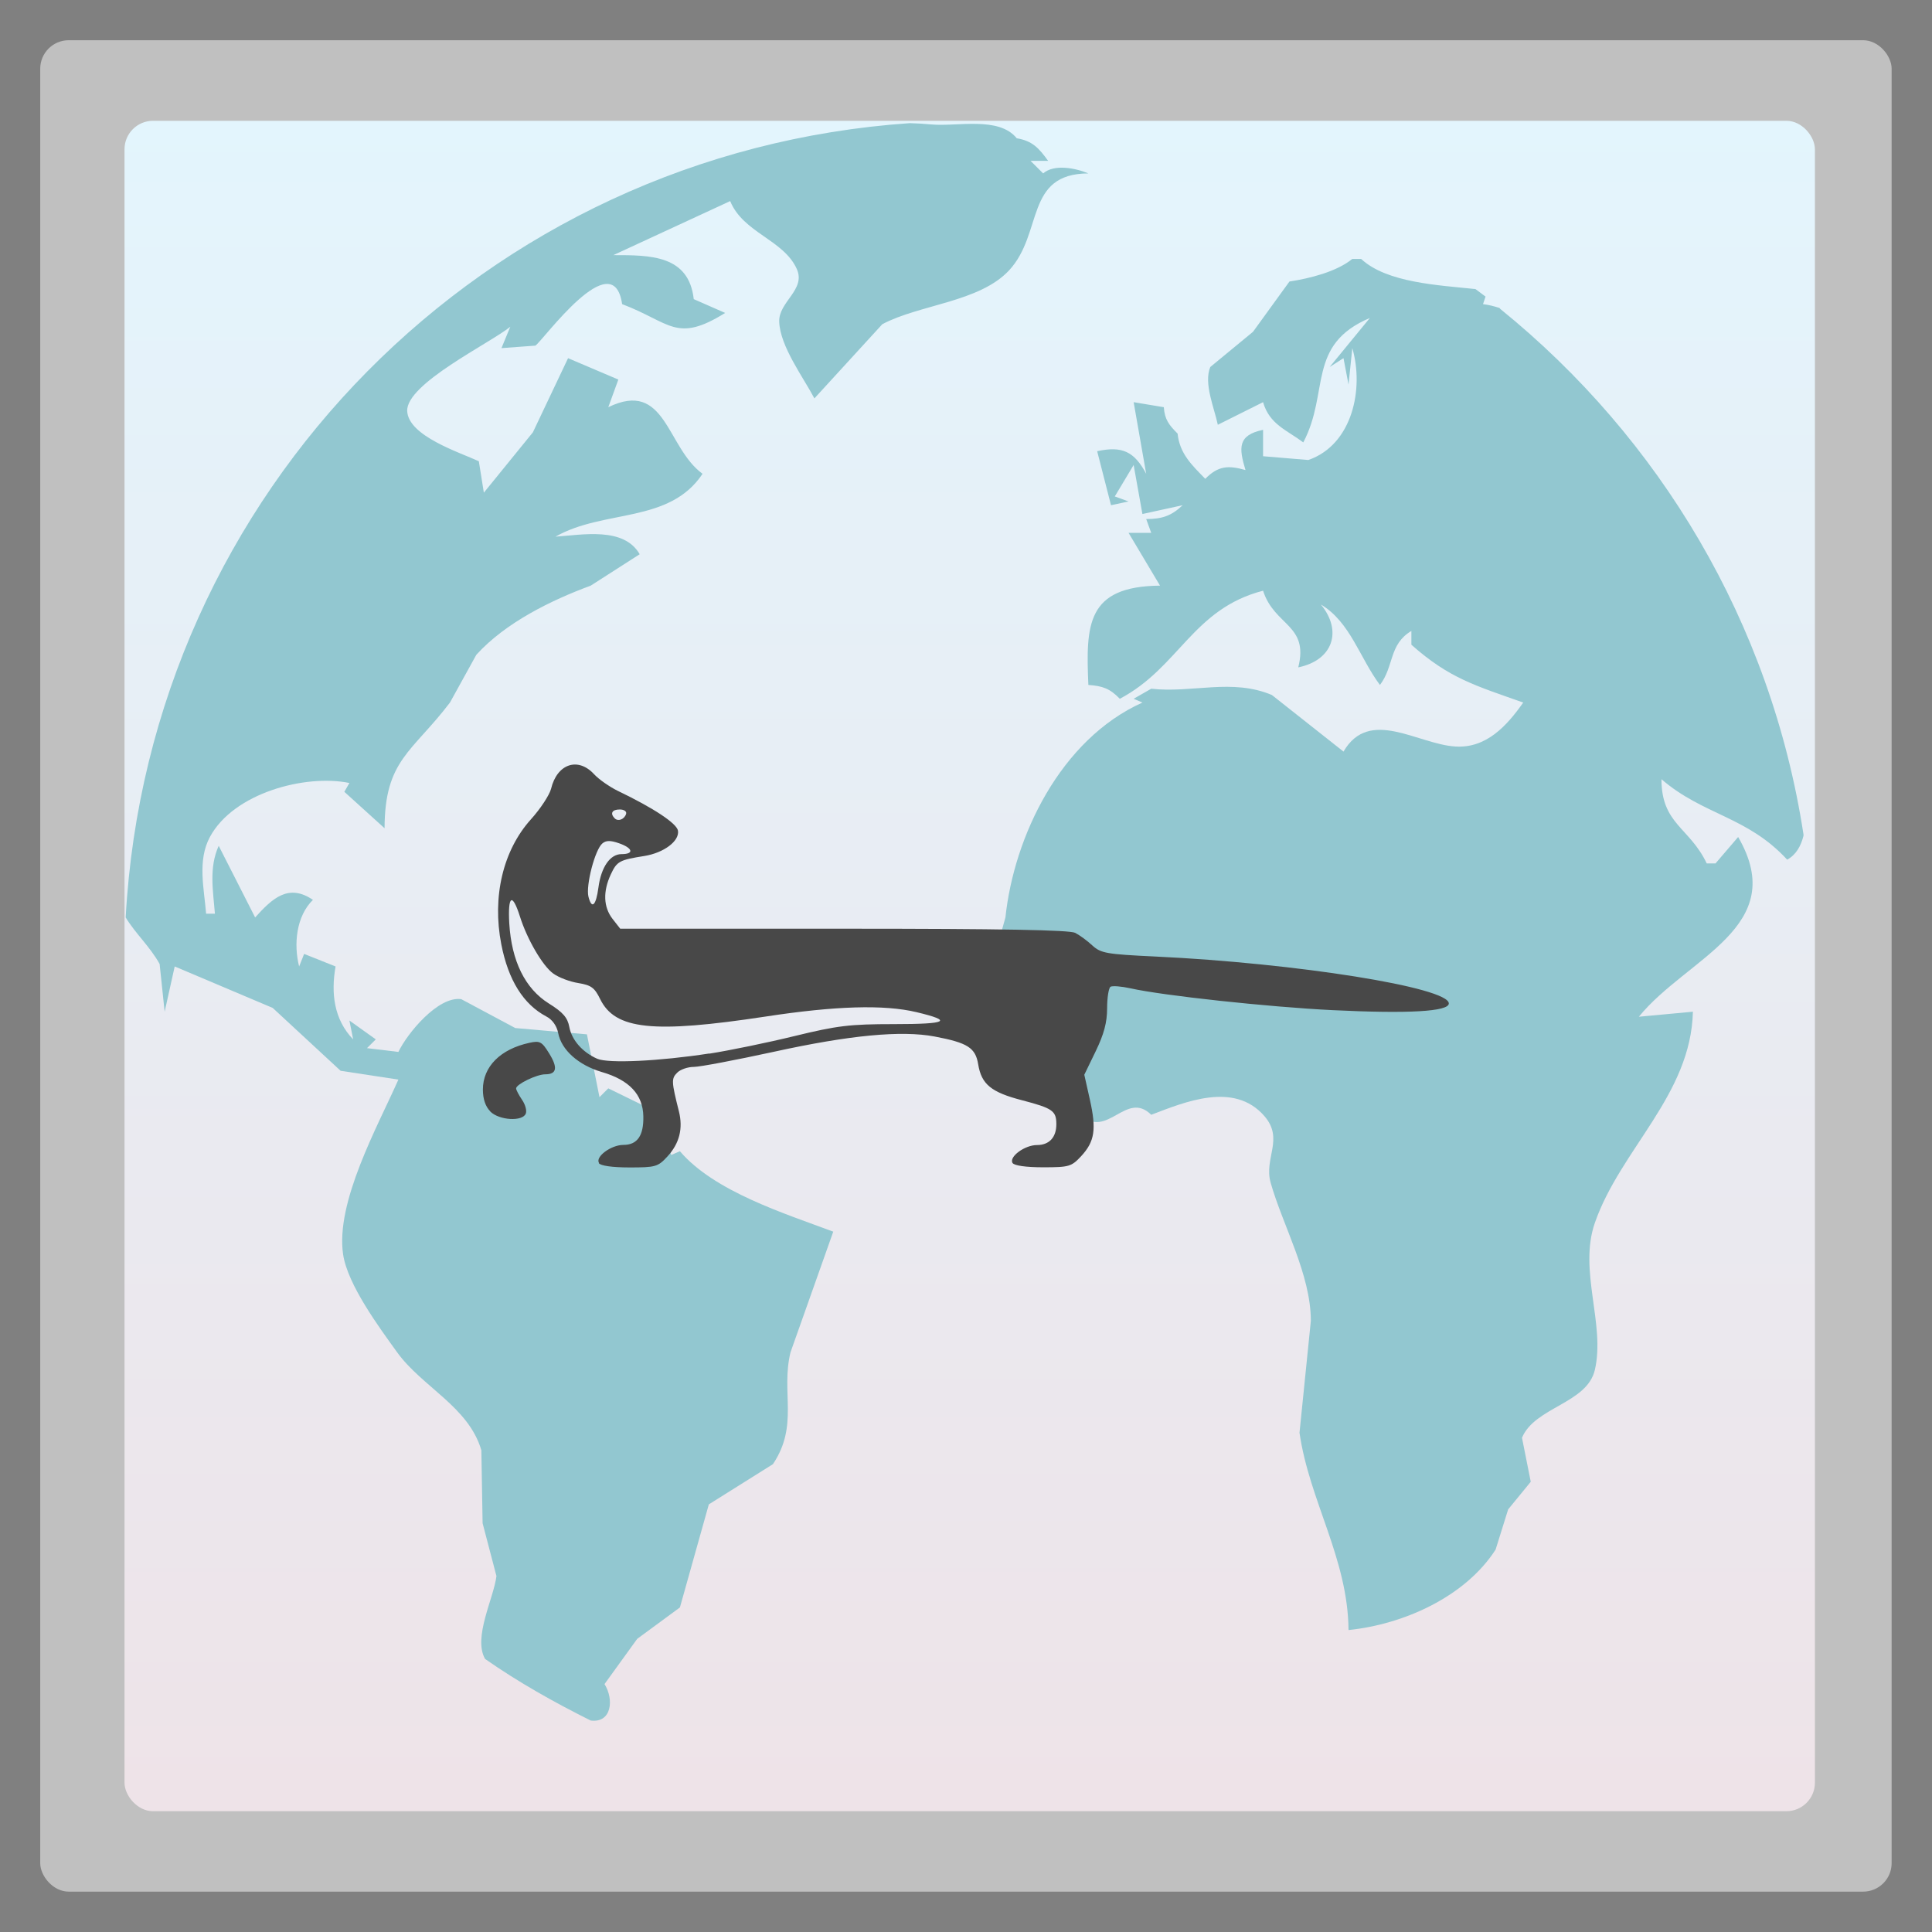 <?xml version="1.0" encoding="UTF-8" standalone="no"?>
<svg
   xmlns:dc="http://purl.org/dc/elements/1.1/"
   xmlns:cc="http://creativecommons.org/ns#"
   xmlns:rdf="http://www.w3.org/1999/02/22-rdf-syntax-ns#"
   xmlns:svg="http://www.w3.org/2000/svg"
   xmlns="http://www.w3.org/2000/svg"
   xmlns:xlink="http://www.w3.org/1999/xlink"
   xmlns:sodipodi="http://sodipodi.sourceforge.net/DTD/sodipodi-0.dtd"
   xmlns:inkscape="http://www.inkscape.org/namespaces/inkscape"
   width="48"
   viewBox="0 0 13.547 13.547"
   height="48"
   id="svg2"
   version="1.1"
   inkscape:version="0.48.4 r9939"
   sodipodi:docname="iceweasel.svg">
  <rect x="0" y="0" width="13.547" height="13.547" fill="#808080" stroke="none"/>
  <sodipodi:namedview
     pagecolor="#333333"
     bordercolor="#666666"
     borderopacity="1"
     objecttolerance="10"
     gridtolerance="10"
     guidetolerance="10"
     inkscape:pageopacity="1"
     inkscape:pageshadow="2"
     inkscape:window-width="1301"
     inkscape:window-height="744"
     id="namedview20"
     showgrid="false"
     showguides="false"
     inkscape:guide-bbox="true"
     inkscape:zoom="12.6"
     inkscape:cx="19.006383"
     inkscape:cy="24.126603"
     inkscape:window-x="65"
     inkscape:window-y="24"
     inkscape:window-maximized="1"
     inkscape:current-layer="svg2">
    <inkscape:grid
       type="xygrid"
       id="grid4145"
       empspacing="5"
       visible="true"
       enabled="true"
       snapvisiblegridlinesonly="true" />
    <sodipodi:guide
       orientation="1,0"
       position="12,26"
       id="guide4147" />
    <sodipodi:guide
       orientation="1,0"
       position="36,21"
       id="guide4149" />
    <sodipodi:guide
       orientation="0,1"
       position="22,36"
       id="guide4151" />
    <sodipodi:guide
       orientation="0,1"
       position="14,12"
       id="guide4153" />
  </sodipodi:namedview>
  <defs
     id="defs4">
    <linearGradient
       id="linearGradient4460">
      <stop
         offset="0"
         style="stop-color:#eee3e8;stop-opacity:1;"
         id="stop7" />
      <stop
         offset="1"
         style="stop-color:#e3f5fd;stop-opacity:1;"
         id="stop9" />
    </linearGradient>
    <linearGradient
       gradientTransform="matrix(1.105,0,0,1.105,-134.252,-295.762)"
       xlink:href="#linearGradient4460"
       id="linearGradient3001"
       y1="279.096"
       y2="268.33"
       gradientUnits="userSpaceOnUse"
       x2="0" />
    <linearGradient
       inkscape:collect="always"
       xlink:href="#linearGradient4460"
       id="linearGradient3772"
       gradientUnits="userSpaceOnUse"
       gradientTransform="matrix(1.105,0,0,1.105,-134.252,-295.762)"
       y1="279.096"
       x2="0"
       y2="268.33" />
    <linearGradient
       inkscape:collect="always"
       xlink:href="#linearGradient4460-1"
       id="linearGradient3772-2"
       gradientUnits="userSpaceOnUse"
       gradientTransform="matrix(1.105,0,0,1.105,-134.252,-295.762)"
       y1="279.096"
       x2="0"
       y2="268.33" />
    <linearGradient
       id="linearGradient4460-1">
      <stop
         offset="0"
         style="stop-color:#108fc9"
         id="stop7-3" />
      <stop
         offset="1"
         style="stop-color:#26afee"
         id="stop9-3" />
    </linearGradient>
    <linearGradient
       inkscape:collect="always"
       xlink:href="#linearGradient4460-7"
       id="linearGradient3772-3"
       gradientUnits="userSpaceOnUse"
       gradientTransform="matrix(1.105,0,0,1.105,-134.252,-295.762)"
       y1="279.096"
       x2="0"
       y2="268.33" />
    <linearGradient
       id="linearGradient4460-7">
      <stop
         offset="0"
         style="stop-color:#108fc9"
         id="stop7-8" />
      <stop
         offset="1"
         style="stop-color:#26afee"
         id="stop9-2" />
    </linearGradient>
    <linearGradient
       inkscape:collect="always"
       xlink:href="#linearGradient4460-0"
       id="linearGradient3772-8"
       gradientUnits="userSpaceOnUse"
       gradientTransform="matrix(1.105,0,0,1.105,-134.252,-295.762)"
       y1="279.096"
       x2="0"
       y2="268.33" />
    <linearGradient
       id="linearGradient4460-0">
      <stop
         offset="0"
         style="stop-color:#108fc9"
         id="stop7-87" />
      <stop
         offset="1"
         style="stop-color:#26afee"
         id="stop9-38" />
    </linearGradient>
    <linearGradient
       inkscape:collect="always"
       xlink:href="#linearGradient4460-6"
       id="linearGradient3772-30"
       gradientUnits="userSpaceOnUse"
       gradientTransform="matrix(1.105,0,0,1.105,-134.252,-295.762)"
       y1="279.096"
       x2="0"
       y2="268.33" />
    <linearGradient
       id="linearGradient4460-6">
      <stop
         offset="0"
         style="stop-color:#108fc9"
         id="stop7-0" />
      <stop
         offset="1"
         style="stop-color:#26afee"
         id="stop9-22" />
    </linearGradient>
    <linearGradient
       inkscape:collect="always"
       xlink:href="#linearGradient4460-3"
       id="linearGradient3772-1"
       gradientUnits="userSpaceOnUse"
       gradientTransform="matrix(1.105,0,0,1.105,-134.252,-295.762)"
       y1="279.096"
       x2="0"
       y2="268.33" />
    <linearGradient
       id="linearGradient4460-3">
      <stop
         offset="0"
         style="stop-color:#108fc9"
         id="stop7-80" />
      <stop
         offset="1"
         style="stop-color:#26afee"
         id="stop9-35" />
    </linearGradient>
  </defs>
  <rect
     id="rect14"
     style="opacity:0.5;fill:#ffffff;fill-rule:evenodd"
     height="12.982"
     rx="0.2"
     y="0.282"
     x="0.282"
     width="12.982" />
  <rect
     id="rect16"
     style="fill:url(#linearGradient3772);fill-rule:evenodd;fill-opacity:1.0"
     height="11.853"
     rx="0.2"
     y="0.847"
     x="0.873"
     width="11.853" />
  <path
     style="fill:#92c7d0;fill-opacity:1;opacity:1"
     d="M 22.625 3.062 C 12.069 3.783 3.706 12.217 3.125 22.812 C 3.365 23.21 3.734 23.543 3.969 23.969 L 4.094 25.156 L 4.344 24.031 L 6.781 25.062 L 8.469 26.625 L 9.906 26.844 C 9.39 28.009 8.341 29.886 8.531 31.188 C 8.642 31.944 9.431 33.009 9.875 33.625 C 10.495 34.485 11.656 34.98 11.969 36.062 L 12 37.875 L 12.344 39.188 C 12.277 39.742 11.756 40.717 12.062 41.25 C 12.895 41.831 13.772 42.324 14.688 42.781 C 15.213 42.848 15.27 42.252 15.031 41.875 L 15.844 40.75 L 16.906 39.969 L 17.625 37.406 L 19.219 36.406 C 19.868 35.437 19.413 34.621 19.656 33.625 L 20.719 30.625 C 19.511 30.174 17.758 29.626 16.906 28.625 L 16.688 28.719 L 16.469 27.719 L 15.125 27.062 L 14.906 27.281 L 14.594 25.719 L 12.812 25.562 L 11.469 24.844 C 10.892 24.762 10.123 25.7 9.906 26.156 L 9.125 26.062 L 9.344 25.844 L 8.688 25.375 L 8.781 25.844 C 8.301 25.347 8.227 24.691 8.344 24.031 L 7.562 23.719 L 7.438 24.031 C 7.298 23.48 7.365 22.783 7.781 22.375 C 7.171 21.959 6.769 22.341 6.344 22.812 L 5.438 21.031 C 5.192 21.578 5.298 22.14 5.344 22.719 L 5.125 22.719 C 5.076 22.095 4.903 21.4 5.219 20.812 C 5.809 19.714 7.598 19.244 8.688 19.469 L 8.562 19.688 L 9.562 20.594 C 9.567 18.89 10.246 18.709 11.188 17.469 L 11.844 16.281 C 12.574 15.478 13.707 14.924 14.688 14.562 L 15.906 13.781 C 15.509 13.093 14.484 13.299 13.812 13.344 C 15.019 12.657 16.642 13.025 17.469 11.781 C 16.567 11.125 16.562 9.427 15.125 10.125 L 15.375 9.438 L 14.125 8.906 L 13.25 10.75 L 12.031 12.25 L 11.906 11.469 C 11.435 11.25 10.15 10.843 10.125 10.219 C 10.098 9.541 12.18 8.537 12.688 8.125 L 12.469 8.656 L 13.312 8.594 C 13.496 8.478 15.246 6.031 15.469 7.562 C 16.677 8.02 16.813 8.539 18.031 7.781 L 17.25 7.438 C 17.127 6.337 16.161 6.344 15.25 6.344 L 18.156 5 C 18.479 5.791 19.485 5.959 19.812 6.688 C 20.045 7.205 19.357 7.503 19.375 8 C 19.397 8.612 19.97 9.375 20.25 9.906 L 21.938 8.062 C 22.862 7.569 24.357 7.515 25.094 6.719 C 25.946 5.796 25.475 4.318 27.062 4.312 C 26.74 4.177 26.21 4.074 25.938 4.312 L 25.625 4 L 26.062 4 C 25.83 3.681 25.671 3.503 25.281 3.438 C 24.834 2.884 23.795 3.154 23.156 3.094 C 22.981 3.077 22.802 3.068 22.625 3.062 z M 33.625 6.438 C 33.233 6.758 32.564 6.923 32.062 7 L 31.156 8.25 L 30.094 9.125 C 29.923 9.531 30.197 10.154 30.281 10.562 L 31.406 10 C 31.566 10.554 31.997 10.693 32.406 11 C 33.067 9.747 32.483 8.575 34.062 7.906 L 33.062 9.125 L 33.406 8.906 L 33.531 9.562 L 33.625 8.656 C 33.919 9.661 33.632 11.058 32.531 11.438 L 31.406 11.344 L 31.406 10.688 C 30.773 10.82 30.802 11.133 30.969 11.688 C 30.539 11.565 30.286 11.583 29.969 11.906 C 29.628 11.557 29.332 11.277 29.281 10.781 C 29.065 10.566 28.96 10.431 28.938 10.125 L 28.188 10 L 28.5 11.781 C 28.203 11.224 27.901 11.084 27.281 11.219 L 27.625 12.562 L 28.062 12.469 L 27.719 12.344 L 28.188 11.562 L 28.406 12.781 L 29.406 12.562 C 29.125 12.831 28.887 12.906 28.5 12.906 L 28.625 13.25 L 28.062 13.25 L 28.844 14.562 C 27.018 14.578 26.998 15.529 27.062 17.031 C 27.419 17.057 27.595 17.119 27.844 17.375 C 29.318 16.598 29.656 15.14 31.406 14.688 C 31.69 15.571 32.551 15.528 32.281 16.594 C 33.141 16.418 33.387 15.692 32.844 15.031 C 33.576 15.468 33.808 16.359 34.312 17.031 C 34.668 16.565 34.53 16.025 35.094 15.688 L 35.094 16.031 C 36.037 16.869 36.684 17.046 37.875 17.469 C 37.466 18.05 36.956 18.61 36.188 18.562 C 35.247 18.504 34.05 17.584 33.406 18.688 L 31.625 17.281 C 30.631 16.862 29.65 17.239 28.625 17.125 L 28.188 17.375 L 28.406 17.469 C 26.365 18.387 25.212 20.802 25 22.812 L 24.625 24.156 C 24.842 25.462 25.946 26.83 26.875 27.719 C 27.529 28.344 28.003 27.101 28.625 27.719 C 29.448 27.407 30.682 26.88 31.438 27.75 C 31.934 28.322 31.422 28.795 31.594 29.406 C 31.892 30.465 32.595 31.688 32.594 32.844 L 32.312 35.625 C 32.557 37.322 33.517 38.753 33.531 40.531 C 34.897 40.391 36.429 39.709 37.188 38.531 L 37.5 37.531 L 38.062 36.844 L 37.844 35.75 C 38.163 34.985 39.462 34.899 39.656 34.062 C 39.921 32.924 39.244 31.592 39.656 30.406 C 40.292 28.578 42.045 27.226 42.094 25.156 L 40.75 25.281 C 41.952 23.806 44.519 23.051 43.219 20.812 L 42.656 21.469 L 42.438 21.469 C 42.007 20.566 41.313 20.496 41.312 19.375 C 42.355 20.273 43.442 20.296 44.438 21.375 C 44.66 21.254 44.779 21.037 44.844 20.781 C 44.842 20.771 44.845 20.76 44.844 20.75 C 44.034 15.476 41.265 10.891 37.312 7.688 C 37.3 7.683 37.294 7.66 37.281 7.656 C 37.151 7.614 37.021 7.581 36.875 7.562 L 36.938 7.375 C 36.856 7.312 36.77 7.25 36.688 7.188 C 35.774 7.091 34.482 7.033 33.844 6.438 L 33.625 6.438 z "
     transform="scale(0.282,0.282)"
     id="path18" />
  <path
     inkscape:connector-curvature="0"
     id="path3037"
     d="m 4.2,8.154 c -0.027,-0.043 0.085,-0.126 0.171,-0.126 0.098,0 0.143,-0.065 0.14,-0.201 -0.003,-0.152 -0.098,-0.254 -0.291,-0.31 -0.163,-0.048 -0.283,-0.154 -0.306,-0.273 -0.01,-0.051 -0.041,-0.095 -0.084,-0.117 -0.16,-0.085 -0.266,-0.254 -0.315,-0.506 -0.065,-0.333 0.012,-0.658 0.207,-0.875 0.068,-0.075 0.131,-0.172 0.142,-0.215 0.042,-0.175 0.188,-0.225 0.301,-0.103 0.034,0.037 0.109,0.089 0.166,0.117 0.254,0.122 0.415,0.229 0.423,0.28 0.011,0.073 -0.1,0.155 -0.235,0.177 -0.176,0.028 -0.193,0.037 -0.236,0.129 -0.056,0.12 -0.052,0.229 0.012,0.312 l 0.054,0.069 1.567,0 c 1.107,0 1.583,0.009 1.623,0.029 0.031,0.016 0.086,0.056 0.121,0.089 0.059,0.054 0.1,0.061 0.44,0.077 0.993,0.047 2.059,0.217 2.059,0.329 0,0.057 -0.282,0.073 -0.816,0.047 -0.447,-0.022 -1.19,-0.102 -1.416,-0.153 -0.064,-0.014 -0.127,-0.019 -0.14,-0.011 -0.013,0.008 -0.024,0.076 -0.024,0.151 0,0.099 -0.022,0.181 -0.08,0.301 l -0.08,0.165 0.039,0.174 c 0.047,0.21 0.034,0.294 -0.061,0.397 -0.068,0.073 -0.084,0.078 -0.267,0.078 -0.12,0 -0.202,-0.012 -0.214,-0.03 -0.027,-0.043 0.085,-0.126 0.171,-0.126 0.086,0 0.136,-0.054 0.136,-0.146 0,-0.094 -0.026,-0.112 -0.24,-0.168 -0.217,-0.056 -0.285,-0.112 -0.308,-0.252 -0.019,-0.116 -0.073,-0.151 -0.305,-0.195 -0.233,-0.044 -0.595,-0.01 -1.128,0.107 -0.267,0.058 -0.519,0.106 -0.561,0.106 -0.042,0 -0.095,0.018 -0.117,0.041 -0.041,0.041 -0.04,0.062 0.012,0.269 0.031,0.122 0.004,0.227 -0.08,0.318 -0.067,0.073 -0.084,0.077 -0.267,0.077 -0.12,0 -0.202,-0.012 -0.214,-0.03 z m 0.774,-0.766 c 0.14,-0.022 0.408,-0.077 0.596,-0.123 0.3,-0.073 0.386,-0.084 0.698,-0.084 0.377,-1.67e-4 0.418,-0.022 0.158,-0.084 -0.227,-0.054 -0.568,-0.044 -1.058,0.031 -0.79,0.12 -1.055,0.092 -1.16,-0.123 -0.039,-0.08 -0.063,-0.097 -0.153,-0.112 -0.059,-0.009 -0.138,-0.039 -0.176,-0.067 -0.074,-0.053 -0.183,-0.24 -0.233,-0.399 -0.054,-0.17 -0.086,-0.149 -0.075,0.048 0.016,0.264 0.111,0.457 0.277,0.561 0.1,0.062 0.132,0.1 0.144,0.165 0.017,0.092 0.093,0.178 0.196,0.223 0.079,0.034 0.434,0.017 0.785,-0.037 z m -0.778,-1.164 c 0.019,-0.144 0.082,-0.235 0.162,-0.235 0.09,0 0.08,-0.042 -0.017,-0.076 -0.06,-0.021 -0.091,-0.021 -0.117,8.42e-4 -0.052,0.043 -0.117,0.294 -0.098,0.373 0.023,0.092 0.053,0.065 0.07,-0.063 z m 0.194,-0.517 c 0.006,-0.017 -0.014,-0.031 -0.044,-0.031 -0.054,0 -0.07,0.027 -0.036,0.062 0.024,0.024 0.067,0.008 0.08,-0.03 z m -0.952,2.086 c -0.034,-0.034 -0.052,-0.087 -0.052,-0.153 0,-0.161 0.123,-0.284 0.327,-0.328 0.073,-0.016 0.087,-0.008 0.138,0.075 0.062,0.1 0.053,0.146 -0.028,0.146 -0.06,0 -0.204,0.07 -0.204,0.099 0,0.011 0.019,0.046 0.041,0.079 0.023,0.033 0.035,0.076 0.027,0.097 -0.022,0.058 -0.187,0.048 -0.249,-0.014 z"
     style="fill:#484848;fill-opacity:1"
     sodipodi:nodetypes="ssssssssssssssscssssssscsscsssssssssssssssssssssssssssssscsscscccsscsssssssss" />
</svg>
